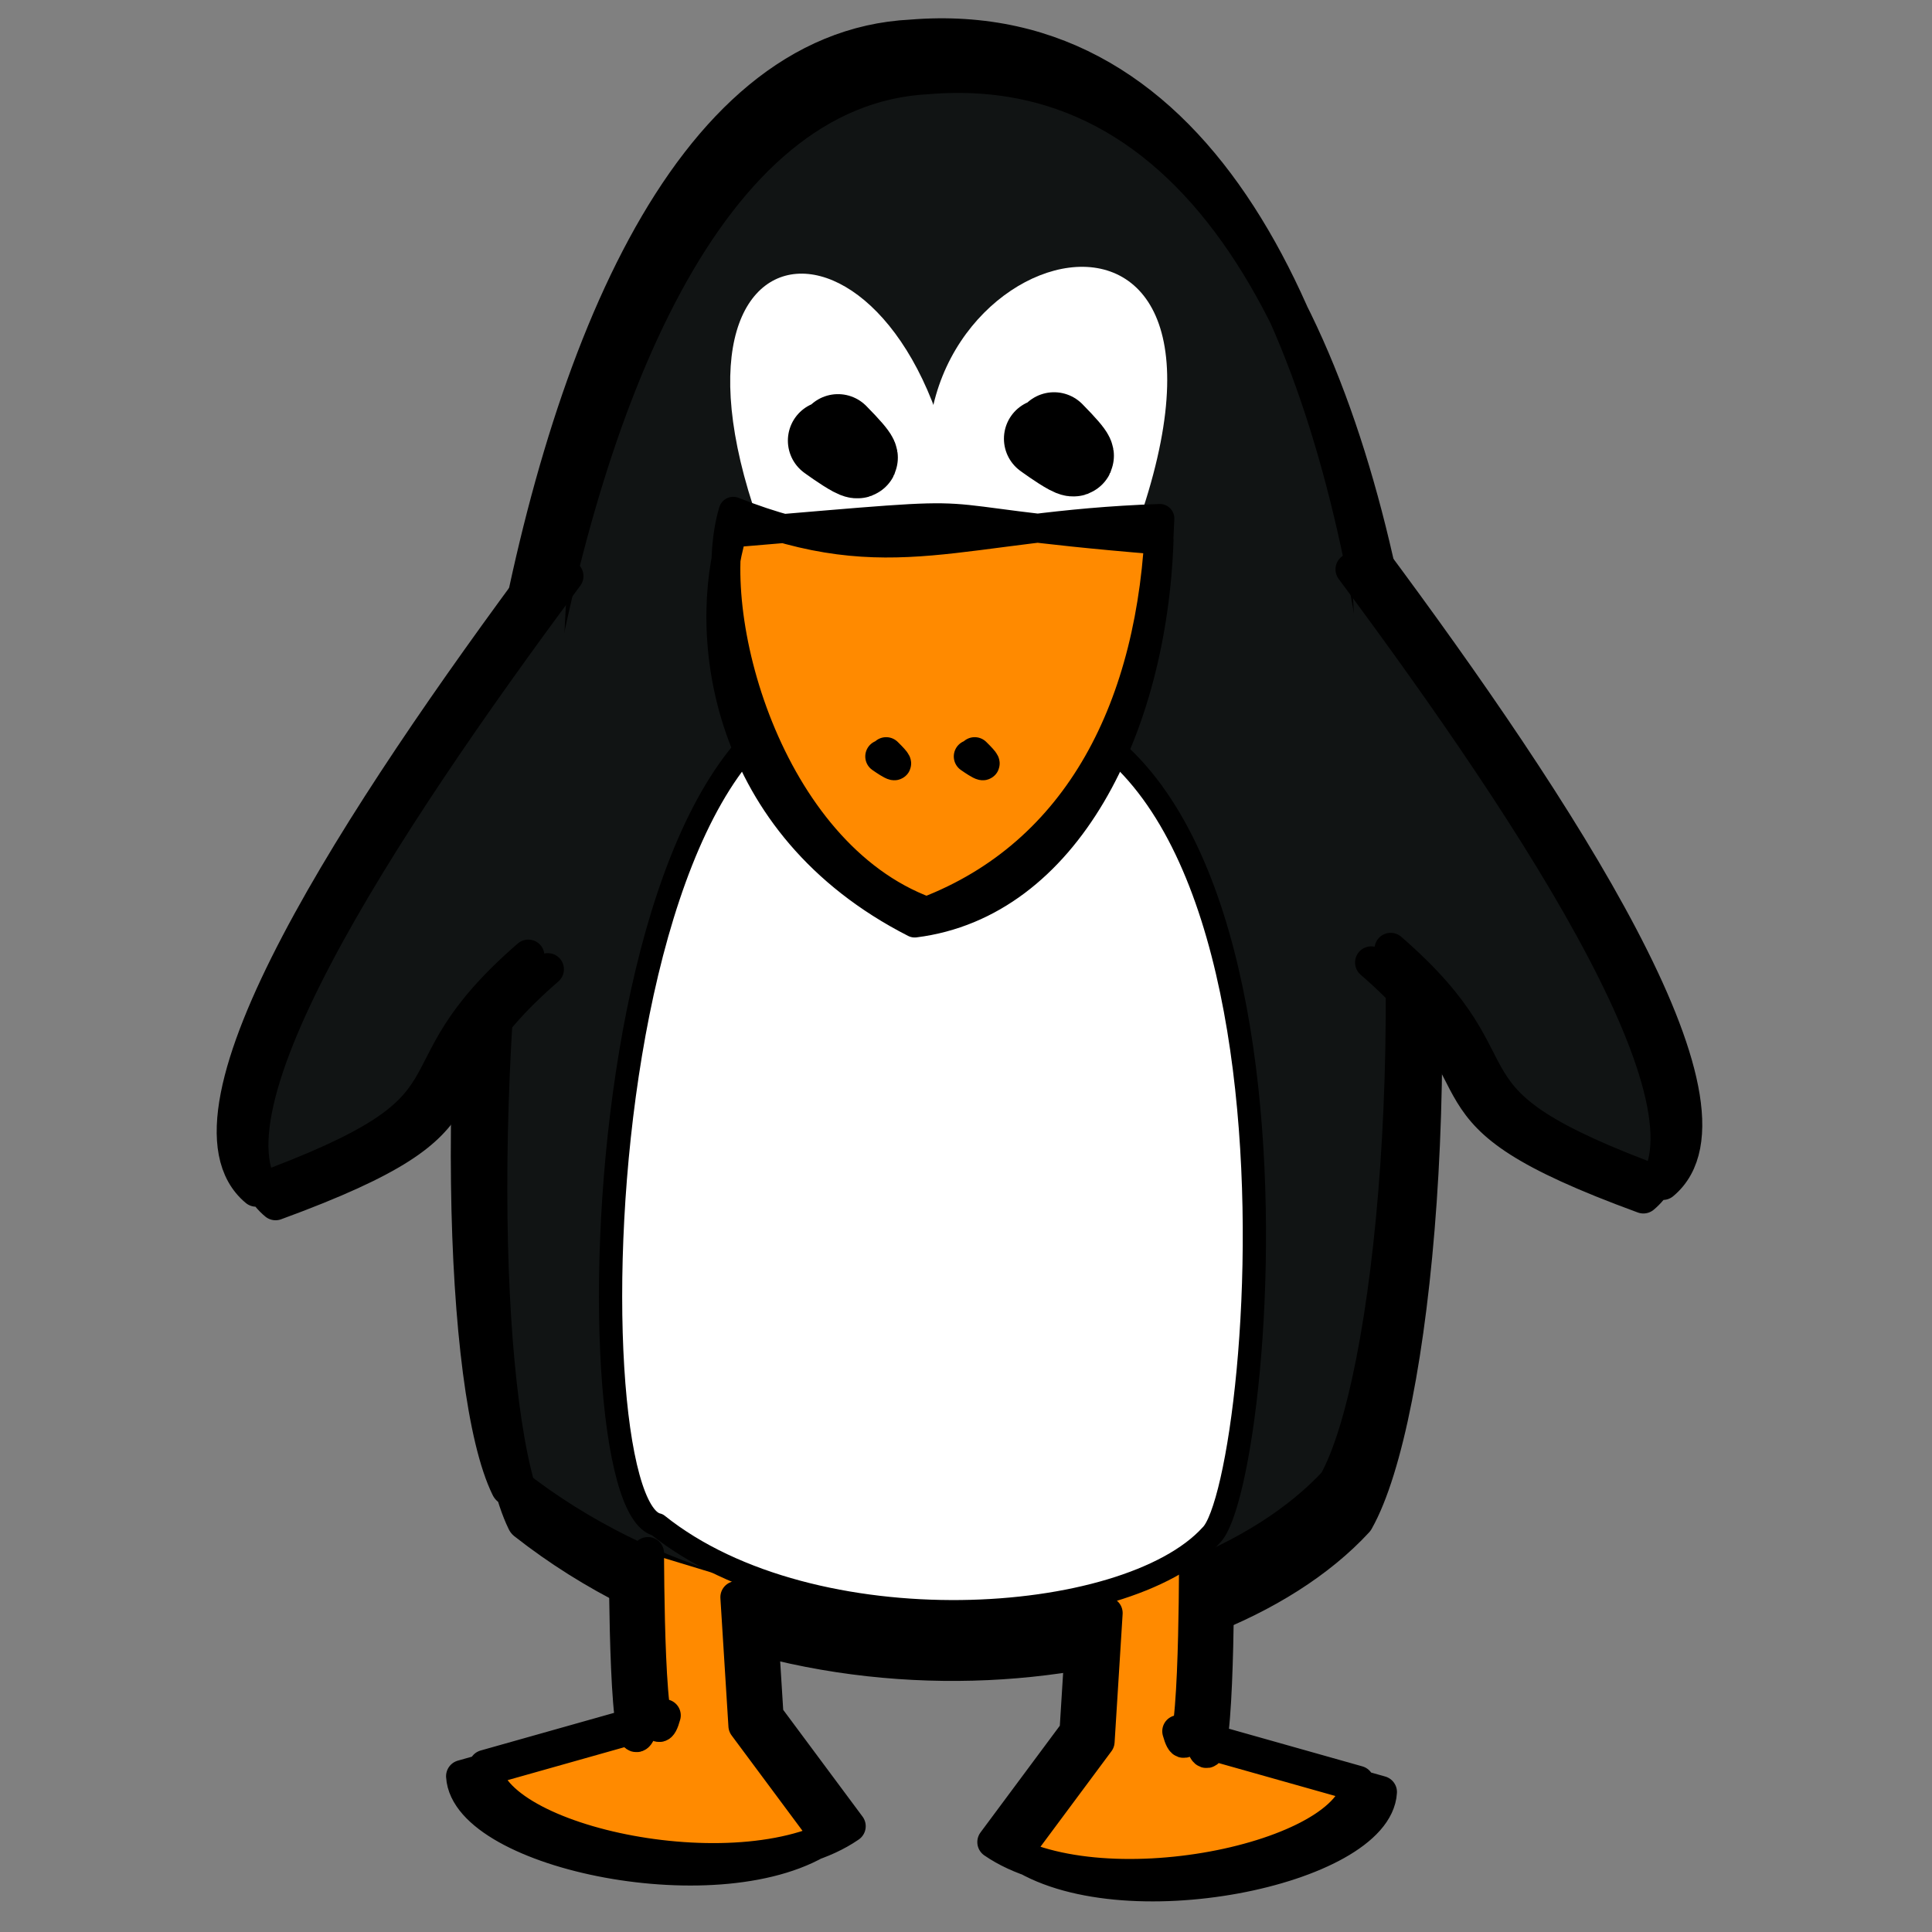 <?xml version="1.0" encoding="UTF-8" standalone="no"?>
<!-- Created with Inkscape (http://www.inkscape.org/) -->

<svg
   xmlns:dc="http://purl.org/dc/elements/1.1/"
   xmlns:cc="http://creativecommons.org/ns#"
   xmlns:rdf="http://www.w3.org/1999/02/22-rdf-syntax-ns#"
   xmlns:svg="http://www.w3.org/2000/svg"
   xmlns="http://www.w3.org/2000/svg"
   xmlns:sodipodi="http://sodipodi.sourceforge.net/DTD/sodipodi-0.dtd"
   xmlns:inkscape="http://www.inkscape.org/namespaces/inkscape"
   width="100"
   height="100"
   id="svg2885"
   sodipodi:version="0.32"
   inkscape:version="0.48.0 r9654"
   version="1.0"
   sodipodi:docname="tux.svg">
  <rect width="100%" height="100%" fill="#808080" stroke="none"/>
  <defs
     id="defs2887" />
  <sodipodi:namedview
     id="base"
     pagecolor="#ffffff"
     bordercolor="#666666"
     borderopacity="1.0"
     inkscape:pageopacity="0.0"
     inkscape:pageshadow="2"
     inkscape:zoom="3.4577522"
     inkscape:cx="74.195726"
     inkscape:cy="37.220307"
     inkscape:document-units="px"
     inkscape:current-layer="layer1"
     height="100px"
     width="100px"
     inkscape:window-width="1256"
     inkscape:window-height="701"
     inkscape:window-x="0"
     inkscape:window-y="37"
     showgrid="false"
     inkscape:window-maximized="1" />
  <g
     inkscape:label="Calque 1"
     inkscape:groupmode="layer"
     id="layer1">
    <g
       style="fill:#ffffff;fill-opacity:1;stroke:none"
       id="g11309"
       transform="matrix(0.311,0,0,0.369,102.021,5.003)">
      <path
         style="fill-rule:evenodd;stroke:#000000;stroke-linecap:round;stroke-linejoin:round"
         d="m -177.464,83.852 c -55.411,-20.228 -59.929,111.801 -44.313,114.726 25.803,17.419 78.007,14.561 92.073,1.47 9.235,-7.56 21.433,-128.27 -47.76,-116.196 z"
         id="path11311"
         sodipodi:nodetypes="cccc"
         inkscape:connector-curvature="0" />
    </g>
    <path
       d="M 47.192,2.056 C 23.974,3.197 21.631,67.12 26.437,76.923 40.523,87.982 61.576,85.151 69.255,76.84 75.169,66.35 76.928,-0.366 47.192,2.056 z m 0.836,1.775 C 24.81,4.972 22.467,68.895 27.273,78.698 41.359,89.756 62.412,86.926 70.091,78.614 76.005,68.125 77.764,1.409 48.028,3.83 z"
       style="fill:#111414;fill-opacity:1;fill-rule:nonzero;stroke:#000000;stroke-width:2.089;stroke-linecap:round;stroke-linejoin:round;stroke-miterlimit:4;stroke-opacity:1"
       id="path11315"
       inkscape:connector-curvature="0" />
    <path
       style="fill:#ffffff;fill-opacity:1;fill-rule:evenodd;stroke:none"
       d="M 48.404,26.297 C 44.971,12.476 66.974,6.24 58.429,28.392"
       id="path2186"
       sodipodi:nodetypes="cc"
       inkscape:connector-curvature="0" />
    <path
       style="fill:#ffffff;fill-opacity:1;fill-rule:evenodd;stroke:none"
       d="M 39.908,28.721 C 32.219,9.795 47.841,9.362 49.755,27.198"
       id="path5435"
       sodipodi:nodetypes="cc"
       inkscape:connector-curvature="0" />
    <path
       sodipodi:nodetypes="cccccccccccc"
       id="path12075"
       style="fill:#ff8a00;fill-opacity:1;fill-rule:nonzero;stroke:#000000;stroke-width:1.671;stroke-linecap:round;stroke-linejoin:round;stroke-miterlimit:4;stroke-opacity:1"
       d="m 39.304,82.146 0.416,6.654 4.254,5.725 C 38.653,98.198 25.338,95.388 25.105,91.41 L 34.401,88.787 c -0.865,3.148 -0.865,-8.395 -0.865,-8.395 m 4.586,2.279 0.416,6.654 4.254,5.725 c -5.321,3.673 -18.636,0.863 -18.868,-3.115 l 9.295,-2.623 c -0.865,3.148 -0.865,-8.395 -0.865,-8.395"
       inkscape:connector-curvature="0" />
    <path
       sodipodi:nodetypes="cccccccccccc"
       id="path5438"
       style="fill:#ff8a00;fill-opacity:1;fill-rule:nonzero;stroke:#000000;stroke-width:1.671;stroke-linecap:round;stroke-linejoin:round;stroke-miterlimit:4;stroke-opacity:1"
       d="m 56.091,82.967 -0.416,6.654 -4.254,5.725 c 5.321,3.673 18.636,0.863 18.868,-3.115 l -9.295,-2.623 c 0.865,3.148 0.865,-8.395 0.865,-8.395 m -4.586,2.279 -0.416,6.654 -4.254,5.725 c 5.321,3.673 18.636,0.863 18.868,-3.115 l -9.295,-2.623 c 0.865,3.148 0.865,-8.395 0.865,-8.395"
       inkscape:connector-curvature="0" />
    <path
       style="fill:#ffffff;fill-opacity:1;fill-rule:evenodd;stroke:#000000;stroke-width:1.203;stroke-linecap:round;stroke-linejoin:round;stroke-miterlimit:4;stroke-opacity:1"
       d="m 47.823,36.564 c -17.246,-7.469 -18.652,41.279 -13.792,42.359 8.031,6.431 24.279,5.376 28.657,0.543 2.874,-2.791 6.671,-47.36 -14.865,-42.902 z"
       id="path13611"
       sodipodi:nodetypes="cccc"
       inkscape:connector-curvature="0" />
    <path
       sodipodi:nodetypes="cccccccc"
       d="M 47.959,47.169 C 39.72,44.121 36.367,31.727 37.951,26.466 c 8.24,3.257 11.664,0.715 22.082,0.371 -0.337,9.728 -4.224,17.311 -12.074,20.331 z m -0.614,0.605 C 37.388,42.694 36.326,32.841 37.91,27.58 53.595,26.263 45.564,26.771 59.992,27.951 59.655,37.679 55.195,46.787 47.345,47.774 z"
       style="fill:#ff8a00;fill-opacity:1;fill-rule:nonzero;stroke:#000000;stroke-width:1.501;stroke-linecap:round;stroke-linejoin:round;stroke-miterlimit:4;stroke-opacity:1"
       id="path5441"
       inkscape:connector-curvature="0" />
    <path
       style="fill:#000000;fill-opacity:1;fill-rule:evenodd;stroke:#000000;stroke-width:4.113;stroke-linecap:round;stroke-linejoin:round;stroke-miterlimit:4;stroke-opacity:1"
       d="m 54.557,22.359 c 2.629,2.663 -0.537,0.349 -0.537,0.349"
       id="path2188"
       sodipodi:nodetypes="cc"
       inkscape:connector-curvature="0" />
    <path
       style="fill:#000000;fill-opacity:1;fill-rule:evenodd;stroke:#000000;stroke-width:4.113;stroke-linecap:round;stroke-linejoin:round;stroke-miterlimit:4;stroke-opacity:1"
       d="m 43.374,22.457 c 2.629,2.663 -0.537,0.349 -0.537,0.349"
       id="path5462"
       sodipodi:nodetypes="cc"
       inkscape:connector-curvature="0" />
    <path
       d="M 69.961,29.469 C 79.72,42.59 89.794,58.04 85.061,61.974 72.472,57.362 78.537,56.381 70.973,49.819 m -0.004,-21.051 C 80.727,41.889 90.802,57.339 86.069,61.274 73.48,56.661 79.545,55.681 71.98,49.119"
       style="fill:#111414;fill-opacity:1;fill-rule:nonzero;stroke:#000000;stroke-width:1.671;stroke-linecap:round;stroke-linejoin:round;stroke-miterlimit:4;stroke-opacity:1"
       id="path13605"
       inkscape:connector-curvature="0" />
    <path
       style="fill:#000000;fill-opacity:1;fill-rule:evenodd;stroke:#000000;stroke-width:1.708;stroke-linecap:round;stroke-linejoin:round;stroke-miterlimit:4;stroke-opacity:1"
       d="m 45.867,39.01 c 1.11,1.088 -0.227,0.143 -0.227,0.143"
       id="path13607"
       sodipodi:nodetypes="cc"
       inkscape:connector-curvature="0" />
    <path
       style="fill:#000000;fill-opacity:1;fill-rule:evenodd;stroke:#000000;stroke-width:1.708;stroke-linecap:round;stroke-linejoin:round;stroke-miterlimit:4;stroke-opacity:1"
       d="m 50.449,39.01 c 1.11,1.088 -0.227,0.143 -0.227,0.143"
       id="path13609"
       sodipodi:nodetypes="cc"
       inkscape:connector-curvature="0" />
    <path
       d="M 29.364,29.82 C 19.606,42.94 9.531,58.39 14.264,62.325 26.853,57.712 20.788,56.732 28.353,50.17 m 0.004,-21.051 C 18.598,42.239 8.523,57.689 13.257,61.624 25.845,57.011 19.781,56.031 27.345,49.469"
       style="fill:#111414;fill-opacity:1;fill-rule:nonzero;stroke:#000000;stroke-width:1.671;stroke-linecap:round;stroke-linejoin:round;stroke-miterlimit:4;stroke-opacity:1"
       id="path5464"
       inkscape:connector-curvature="0" />
  </g>
</svg>
